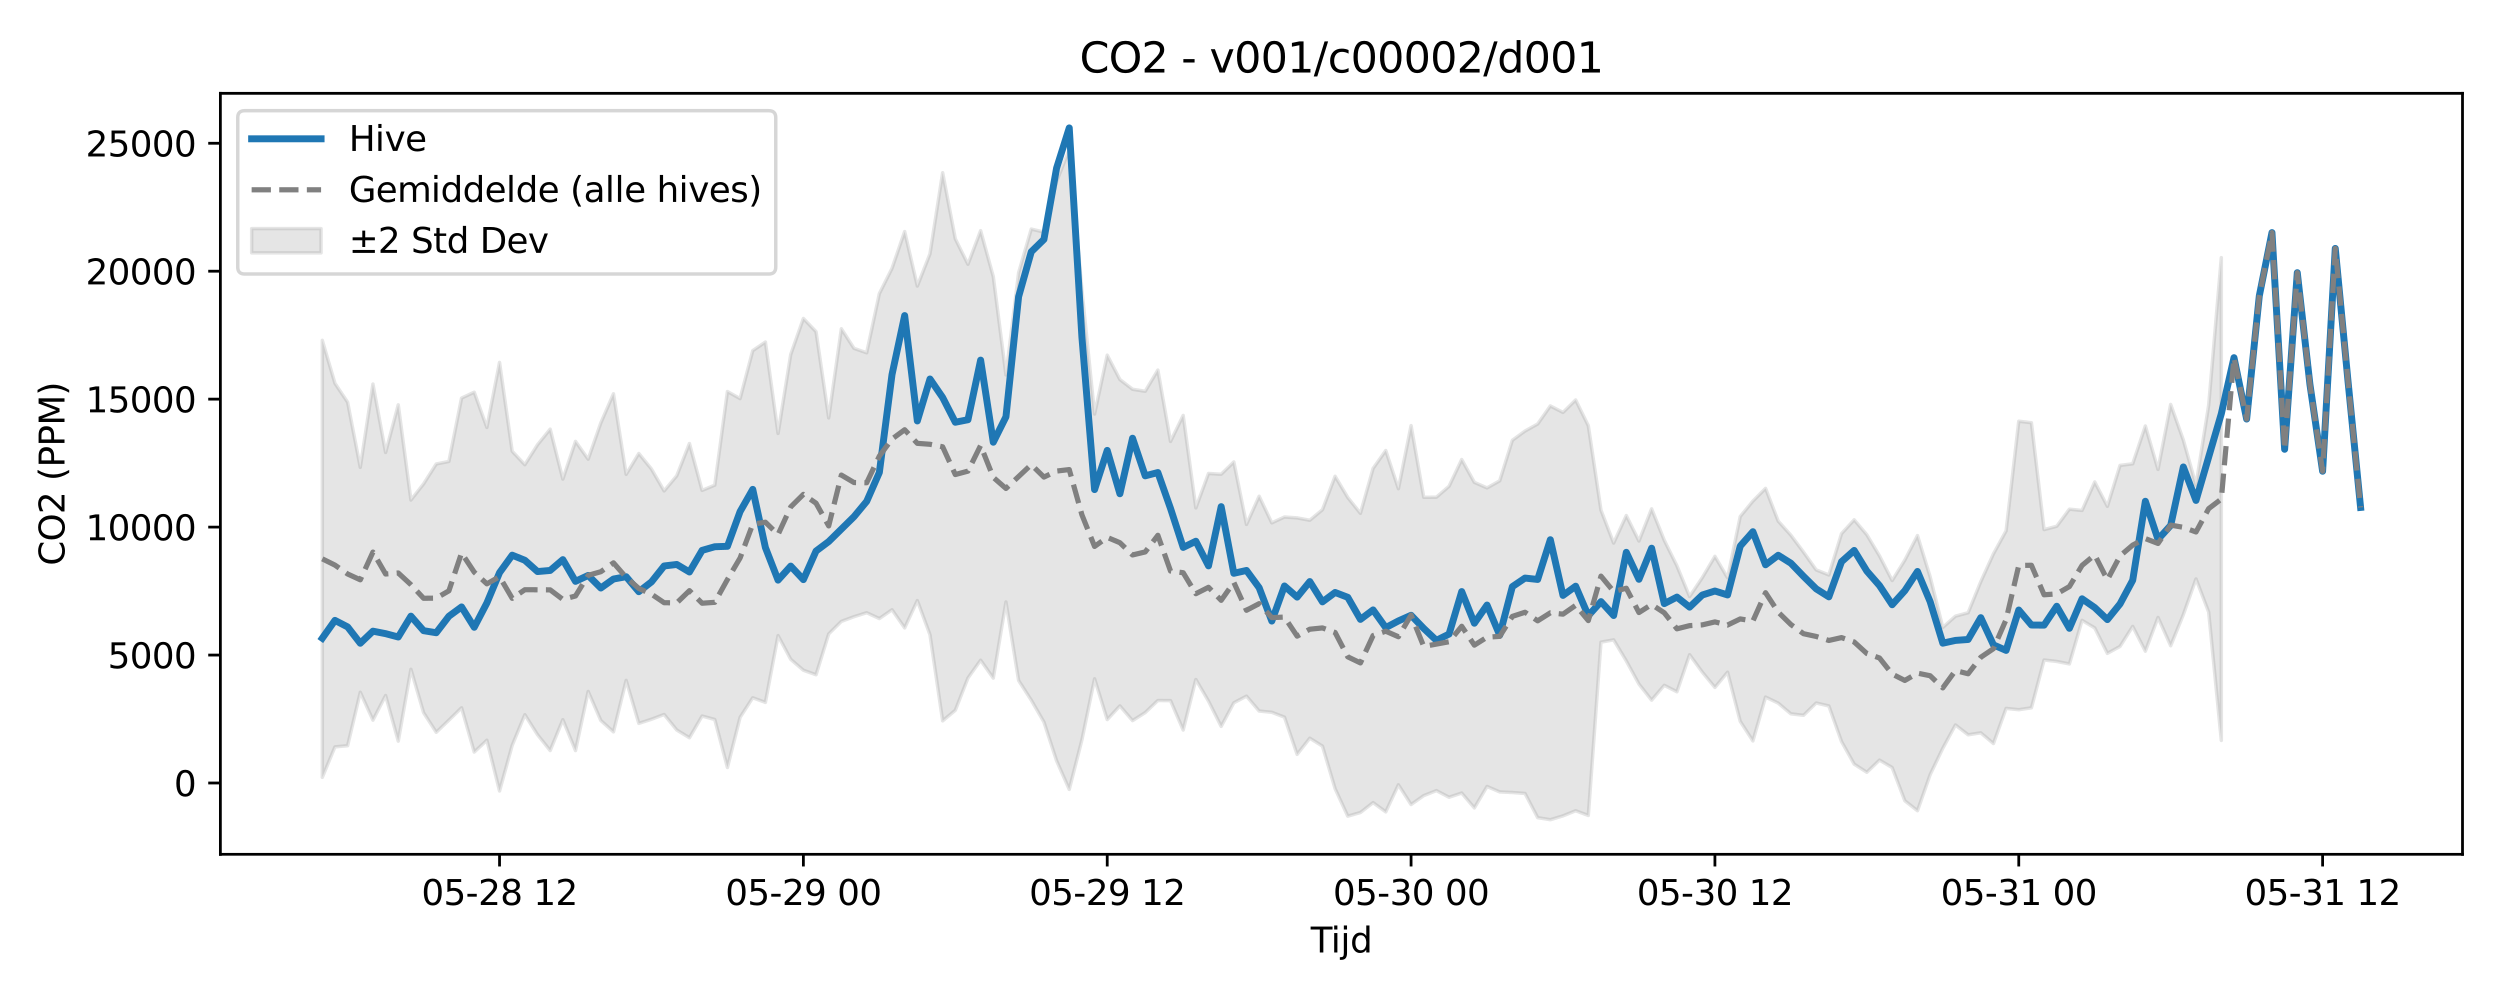 <?xml version="1.0" encoding="utf-8" standalone="no"?>
<!DOCTYPE svg PUBLIC "-//W3C//DTD SVG 1.1//EN"
  "http://www.w3.org/Graphics/SVG/1.1/DTD/svg11.dtd">
<svg xmlns:xlink="http://www.w3.org/1999/xlink" width="720pt" height="288pt" viewBox="0 0 720 288" xmlns="http://www.w3.org/2000/svg" version="1.1">
 <defs>
  <style type="text/css">*{stroke-linejoin: round; stroke-linecap: butt}</style>
 </defs>
 <g id="figure_1">
  <g id="patch_1">
   <path d="M 0 288 
L 720 288 
L 720 0 
L 0 0 
z
" style="fill: #ffffff"/>
  </g>
  <g id="axes_1">
   <g id="patch_2">
    <path d="M 63.47 246.04 
L 709.2 246.04 
L 709.2 26.88 
L 63.47 26.88 
z
" style="fill: #ffffff"/>
   </g>
   <g id="FillBetweenPolyCollection_1">
    <defs>
     <path id="m87993b6209" d="M 92.821 -189.99 
L 92.821 -64.12 
L 96.467 -72.893 
L 100.114 -73.233 
L 103.76 -88.623 
L 107.406 -80.594 
L 111.052 -87.689 
L 114.698 -74.554 
L 118.344 -95.248 
L 121.99 -82.755 
L 125.637 -77.102 
L 129.283 -80.59 
L 132.929 -84.157 
L 136.575 -71.401 
L 140.221 -74.811 
L 143.867 -60.195 
L 147.513 -73.342 
L 151.159 -82.163 
L 154.806 -76.403 
L 158.452 -71.839 
L 162.098 -80.727 
L 165.744 -71.833 
L 169.39 -88.862 
L 173.036 -80.499 
L 176.682 -77.213 
L 180.329 -92.05 
L 183.975 -79.668 
L 187.621 -80.852 
L 191.267 -82.231 
L 194.913 -77.749 
L 198.559 -75.521 
L 202.205 -81.782 
L 205.851 -80.783 
L 209.498 -66.958 
L 213.144 -81.396 
L 216.79 -87.042 
L 220.436 -85.71 
L 224.082 -104.945 
L 227.728 -98.119 
L 231.374 -94.967 
L 235.021 -93.67 
L 238.667 -105.438 
L 242.313 -109.04 
L 245.959 -110.388 
L 249.605 -111.534 
L 253.251 -109.848 
L 256.897 -112.391 
L 260.543 -107.157 
L 264.19 -115.027 
L 267.836 -105.198 
L 271.482 -80.386 
L 275.128 -83.444 
L 278.774 -92.737 
L 282.42 -97.857 
L 286.066 -92.703 
L 289.712 -114.632 
L 293.359 -92.016 
L 297.005 -86.348 
L 300.651 -80.057 
L 304.297 -68.9 
L 307.943 -60.65 
L 311.589 -74.898 
L 315.235 -92.507 
L 318.882 -80.757 
L 322.528 -84.7 
L 326.174 -80.457 
L 329.82 -82.77 
L 333.466 -86.247 
L 337.112 -86.221 
L 340.758 -77.75 
L 344.404 -92.308 
L 348.051 -86.074 
L 351.697 -78.792 
L 355.343 -85.595 
L 358.989 -87.51 
L 362.635 -83.217 
L 366.281 -82.856 
L 369.927 -81.458 
L 373.574 -70.734 
L 377.22 -75.401 
L 380.866 -73.115 
L 384.512 -60.856 
L 388.158 -52.942 
L 391.804 -53.991 
L 395.45 -56.846 
L 399.096 -54.175 
L 402.743 -61.986 
L 406.389 -56.29 
L 410.035 -58.86 
L 413.681 -60.301 
L 417.327 -58.393 
L 420.973 -59.604 
L 424.619 -55.312 
L 428.266 -61.501 
L 431.912 -59.925 
L 435.558 -59.755 
L 439.204 -59.486 
L 442.85 -52.511 
L 446.496 -51.922 
L 450.142 -53.028 
L 453.788 -54.501 
L 457.435 -53.145 
L 461.081 -103.062 
L 464.727 -103.717 
L 468.373 -97.65 
L 472.019 -90.986 
L 475.665 -86.351 
L 479.311 -90.627 
L 482.958 -88.768 
L 486.604 -99.447 
L 490.25 -94.444 
L 493.896 -90.008 
L 497.542 -94.405 
L 501.188 -80.255 
L 504.834 -74.607 
L 508.48 -87.246 
L 512.127 -85.496 
L 515.773 -82.415 
L 519.419 -81.992 
L 523.065 -85.531 
L 526.711 -84.681 
L 530.357 -74.444 
L 534.003 -67.932 
L 537.649 -65.576 
L 541.296 -69.093 
L 544.942 -66.946 
L 548.588 -57.378 
L 552.234 -54.507 
L 555.88 -64.892 
L 559.526 -72.485 
L 563.172 -79.211 
L 566.819 -76.376 
L 570.465 -76.942 
L 574.111 -73.862 
L 577.757 -83.984 
L 581.403 -83.599 
L 585.049 -84.151 
L 588.695 -97.922 
L 592.341 -97.499 
L 595.988 -96.784 
L 599.634 -109.334 
L 603.28 -107.158 
L 606.926 -99.826 
L 610.572 -101.834 
L 614.218 -107.601 
L 617.864 -100.453 
L 621.511 -110.177 
L 625.157 -102.017 
L 628.803 -110.996 
L 632.449 -121.273 
L 636.095 -111.73 
L 639.741 -74.745 
L 639.741 -213.804 
L 639.741 -213.804 
L 636.095 -171.286 
L 632.449 -148.309 
L 628.803 -161.267 
L 625.157 -171.525 
L 621.511 -152.791 
L 617.864 -165.313 
L 614.218 -154.429 
L 610.572 -153.964 
L 606.926 -142.174 
L 603.28 -149.204 
L 599.634 -140.99 
L 595.988 -141.359 
L 592.341 -136.439 
L 588.695 -135.478 
L 585.049 -166.259 
L 581.403 -166.69 
L 577.757 -135.124 
L 574.111 -128.496 
L 570.465 -120.475 
L 566.819 -111.535 
L 563.172 -110.547 
L 559.526 -107.295 
L 555.88 -121.879 
L 552.234 -133.76 
L 548.588 -126.68 
L 544.942 -120.804 
L 541.296 -127.905 
L 537.649 -133.995 
L 534.003 -138.294 
L 530.357 -134.304 
L 526.711 -122.41 
L 523.065 -123.872 
L 519.419 -128.99 
L 515.773 -133.86 
L 512.127 -137.918 
L 508.48 -147.354 
L 504.834 -143.687 
L 501.188 -139.242 
L 497.542 -121.574 
L 493.896 -127.774 
L 490.25 -121.626 
L 486.604 -116.188 
L 482.958 -125.029 
L 479.311 -132.404 
L 475.665 -141.458 
L 472.019 -132.191 
L 468.373 -139.52 
L 464.727 -131.596 
L 461.081 -141.086 
L 457.435 -165.398 
L 453.788 -172.812 
L 450.142 -169.22 
L 446.496 -171.091 
L 442.85 -165.892 
L 439.204 -163.859 
L 435.558 -161.202 
L 431.912 -149.522 
L 428.266 -147.481 
L 424.619 -149.079 
L 420.973 -155.663 
L 417.327 -147.959 
L 413.681 -144.804 
L 410.035 -144.787 
L 406.389 -165.424 
L 402.743 -147.249 
L 399.096 -158.25 
L 395.45 -153.085 
L 391.804 -140.159 
L 388.158 -144.726 
L 384.512 -150.836 
L 380.866 -141.204 
L 377.22 -138.168 
L 373.574 -138.852 
L 369.927 -139.107 
L 366.281 -137.415 
L 362.635 -145.088 
L 358.989 -136.966 
L 355.343 -154.96 
L 351.697 -151.417 
L 348.051 -151.643 
L 344.404 -141.723 
L 340.758 -168.36 
L 337.112 -160.865 
L 333.466 -181.422 
L 329.82 -175.313 
L 326.174 -175.893 
L 322.528 -178.699 
L 318.882 -185.717 
L 315.235 -168.745 
L 311.589 -204.568 
L 307.943 -244.875 
L 304.297 -235.765 
L 300.651 -221.149 
L 297.005 -222.031 
L 293.359 -209.448 
L 289.712 -180.018 
L 286.066 -208.336 
L 282.42 -221.564 
L 278.774 -211.893 
L 275.128 -219.221 
L 271.482 -238.257 
L 267.836 -214.897 
L 264.19 -205.608 
L 260.543 -221.314 
L 256.897 -210.718 
L 253.251 -203.435 
L 249.605 -186.4 
L 245.959 -187.667 
L 242.313 -193.318 
L 238.667 -167.637 
L 235.021 -192.475 
L 231.374 -196.279 
L 227.728 -185.906 
L 224.082 -163.167 
L 220.436 -189.495 
L 216.79 -187.016 
L 213.144 -173.2 
L 209.498 -175.243 
L 205.851 -148.276 
L 202.205 -146.764 
L 198.559 -160.27 
L 194.913 -150.989 
L 191.267 -146.614 
L 187.621 -152.923 
L 183.975 -157.397 
L 180.329 -151.385 
L 176.682 -174.595 
L 173.036 -166.196 
L 169.39 -155.748 
L 165.744 -160.885 
L 162.098 -150.017 
L 158.452 -164.406 
L 154.806 -159.91 
L 151.159 -154.164 
L 147.513 -158.023 
L 143.867 -183.626 
L 140.221 -164.898 
L 136.575 -175.047 
L 132.929 -173.355 
L 129.283 -155.104 
L 125.637 -154.373 
L 121.99 -148.639 
L 118.344 -143.996 
L 114.698 -171.41 
L 111.052 -157.684 
L 107.406 -177.402 
L 103.76 -153.404 
L 100.114 -172.157 
L 96.467 -177.606 
L 92.821 -189.99 
z
" style="stroke: #808080; stroke-opacity: 0.2"/>
    </defs>
    <g clip-path="url(#pe2f0e2ca7e)">
     <use xlink:href="#m87993b6209" x="0" y="288" style="fill: #808080; fill-opacity: 0.2; stroke: #808080; stroke-opacity: 0.2"/>
    </g>
   </g>
   <g id="matplotlib.axis_1">
    <g id="xtick_1">
     <g id="line2d_1">
      <defs>
       <path id="m7e908b519f" d="M 0 0 
L 0 3.5 
" style="stroke: #000000; stroke-width: 0.8"/>
      </defs>
      <g>
       <use xlink:href="#m7e908b519f" x="143.867" y="246.04" style="stroke: #000000; stroke-width: 0.8"/>
      </g>
     </g>
     <g id="text_1">
      <!-- 05-28 12 -->
      <g transform="translate(121.387 260.638) scale(0.1 -0.1)">
       <defs>
        <path id="DejaVuSans-30" d="M 2034 4250 
Q 1547 4250 1301 3770 
Q 1056 3291 1056 2328 
Q 1056 1369 1301 889 
Q 1547 409 2034 409 
Q 2525 409 2770 889 
Q 3016 1369 3016 2328 
Q 3016 3291 2770 3770 
Q 2525 4250 2034 4250 
z
M 2034 4750 
Q 2819 4750 3233 4129 
Q 3647 3509 3647 2328 
Q 3647 1150 3233 529 
Q 2819 -91 2034 -91 
Q 1250 -91 836 529 
Q 422 1150 422 2328 
Q 422 3509 836 4129 
Q 1250 4750 2034 4750 
z
" transform="scale(0.016)"/>
        <path id="DejaVuSans-35" d="M 691 4666 
L 3169 4666 
L 3169 4134 
L 1269 4134 
L 1269 2991 
Q 1406 3038 1543 3061 
Q 1681 3084 1819 3084 
Q 2600 3084 3056 2656 
Q 3513 2228 3513 1497 
Q 3513 744 3044 326 
Q 2575 -91 1722 -91 
Q 1428 -91 1123 -41 
Q 819 9 494 109 
L 494 744 
Q 775 591 1075 516 
Q 1375 441 1709 441 
Q 2250 441 2565 725 
Q 2881 1009 2881 1497 
Q 2881 1984 2565 2268 
Q 2250 2553 1709 2553 
Q 1456 2553 1204 2497 
Q 953 2441 691 2322 
L 691 4666 
z
" transform="scale(0.016)"/>
        <path id="DejaVuSans-2d" d="M 313 2009 
L 1997 2009 
L 1997 1497 
L 313 1497 
L 313 2009 
z
" transform="scale(0.016)"/>
        <path id="DejaVuSans-32" d="M 1228 531 
L 3431 531 
L 3431 0 
L 469 0 
L 469 531 
Q 828 903 1448 1529 
Q 2069 2156 2228 2338 
Q 2531 2678 2651 2914 
Q 2772 3150 2772 3378 
Q 2772 3750 2511 3984 
Q 2250 4219 1831 4219 
Q 1534 4219 1204 4116 
Q 875 4013 500 3803 
L 500 4441 
Q 881 4594 1212 4672 
Q 1544 4750 1819 4750 
Q 2544 4750 2975 4387 
Q 3406 4025 3406 3419 
Q 3406 3131 3298 2873 
Q 3191 2616 2906 2266 
Q 2828 2175 2409 1742 
Q 1991 1309 1228 531 
z
" transform="scale(0.016)"/>
        <path id="DejaVuSans-38" d="M 2034 2216 
Q 1584 2216 1326 1975 
Q 1069 1734 1069 1313 
Q 1069 891 1326 650 
Q 1584 409 2034 409 
Q 2484 409 2743 651 
Q 3003 894 3003 1313 
Q 3003 1734 2745 1975 
Q 2488 2216 2034 2216 
z
M 1403 2484 
Q 997 2584 770 2862 
Q 544 3141 544 3541 
Q 544 4100 942 4425 
Q 1341 4750 2034 4750 
Q 2731 4750 3128 4425 
Q 3525 4100 3525 3541 
Q 3525 3141 3298 2862 
Q 3072 2584 2669 2484 
Q 3125 2378 3379 2068 
Q 3634 1759 3634 1313 
Q 3634 634 3220 271 
Q 2806 -91 2034 -91 
Q 1263 -91 848 271 
Q 434 634 434 1313 
Q 434 1759 690 2068 
Q 947 2378 1403 2484 
z
M 1172 3481 
Q 1172 3119 1398 2916 
Q 1625 2713 2034 2713 
Q 2441 2713 2670 2916 
Q 2900 3119 2900 3481 
Q 2900 3844 2670 4047 
Q 2441 4250 2034 4250 
Q 1625 4250 1398 4047 
Q 1172 3844 1172 3481 
z
" transform="scale(0.016)"/>
        <path id="DejaVuSans-20" transform="scale(0.016)"/>
        <path id="DejaVuSans-31" d="M 794 531 
L 1825 531 
L 1825 4091 
L 703 3866 
L 703 4441 
L 1819 4666 
L 2450 4666 
L 2450 531 
L 3481 531 
L 3481 0 
L 794 0 
L 794 531 
z
" transform="scale(0.016)"/>
       </defs>
       <use xlink:href="#DejaVuSans-30"/>
       <use xlink:href="#DejaVuSans-35" transform="translate(63.623 0)"/>
       <use xlink:href="#DejaVuSans-2d" transform="translate(127.246 0)"/>
       <use xlink:href="#DejaVuSans-32" transform="translate(163.33 0)"/>
       <use xlink:href="#DejaVuSans-38" transform="translate(226.953 0)"/>
       <use xlink:href="#DejaVuSans-20" transform="translate(290.576 0)"/>
       <use xlink:href="#DejaVuSans-31" transform="translate(322.363 0)"/>
       <use xlink:href="#DejaVuSans-32" transform="translate(385.986 0)"/>
      </g>
     </g>
    </g>
    <g id="xtick_2">
     <g id="line2d_2">
      <g>
       <use xlink:href="#m7e908b519f" x="231.374" y="246.04" style="stroke: #000000; stroke-width: 0.8"/>
      </g>
     </g>
     <g id="text_2">
      <!-- 05-29 00 -->
      <g transform="translate(208.894 260.638) scale(0.1 -0.1)">
       <defs>
        <path id="DejaVuSans-39" d="M 703 97 
L 703 672 
Q 941 559 1184 500 
Q 1428 441 1663 441 
Q 2288 441 2617 861 
Q 2947 1281 2994 2138 
Q 2813 1869 2534 1725 
Q 2256 1581 1919 1581 
Q 1219 1581 811 2004 
Q 403 2428 403 3163 
Q 403 3881 828 4315 
Q 1253 4750 1959 4750 
Q 2769 4750 3195 4129 
Q 3622 3509 3622 2328 
Q 3622 1225 3098 567 
Q 2575 -91 1691 -91 
Q 1453 -91 1209 -44 
Q 966 3 703 97 
z
M 1959 2075 
Q 2384 2075 2632 2365 
Q 2881 2656 2881 3163 
Q 2881 3666 2632 3958 
Q 2384 4250 1959 4250 
Q 1534 4250 1286 3958 
Q 1038 3666 1038 3163 
Q 1038 2656 1286 2365 
Q 1534 2075 1959 2075 
z
" transform="scale(0.016)"/>
       </defs>
       <use xlink:href="#DejaVuSans-30"/>
       <use xlink:href="#DejaVuSans-35" transform="translate(63.623 0)"/>
       <use xlink:href="#DejaVuSans-2d" transform="translate(127.246 0)"/>
       <use xlink:href="#DejaVuSans-32" transform="translate(163.33 0)"/>
       <use xlink:href="#DejaVuSans-39" transform="translate(226.953 0)"/>
       <use xlink:href="#DejaVuSans-20" transform="translate(290.576 0)"/>
       <use xlink:href="#DejaVuSans-30" transform="translate(322.363 0)"/>
       <use xlink:href="#DejaVuSans-30" transform="translate(385.986 0)"/>
      </g>
     </g>
    </g>
    <g id="xtick_3">
     <g id="line2d_3">
      <g>
       <use xlink:href="#m7e908b519f" x="318.882" y="246.04" style="stroke: #000000; stroke-width: 0.8"/>
      </g>
     </g>
     <g id="text_3">
      <!-- 05-29 12 -->
      <g transform="translate(296.401 260.638) scale(0.1 -0.1)">
       <use xlink:href="#DejaVuSans-30"/>
       <use xlink:href="#DejaVuSans-35" transform="translate(63.623 0)"/>
       <use xlink:href="#DejaVuSans-2d" transform="translate(127.246 0)"/>
       <use xlink:href="#DejaVuSans-32" transform="translate(163.33 0)"/>
       <use xlink:href="#DejaVuSans-39" transform="translate(226.953 0)"/>
       <use xlink:href="#DejaVuSans-20" transform="translate(290.576 0)"/>
       <use xlink:href="#DejaVuSans-31" transform="translate(322.363 0)"/>
       <use xlink:href="#DejaVuSans-32" transform="translate(385.986 0)"/>
      </g>
     </g>
    </g>
    <g id="xtick_4">
     <g id="line2d_4">
      <g>
       <use xlink:href="#m7e908b519f" x="406.389" y="246.04" style="stroke: #000000; stroke-width: 0.8"/>
      </g>
     </g>
     <g id="text_4">
      <!-- 05-30 00 -->
      <g transform="translate(383.908 260.638) scale(0.1 -0.1)">
       <defs>
        <path id="DejaVuSans-33" d="M 2597 2516 
Q 3050 2419 3304 2112 
Q 3559 1806 3559 1356 
Q 3559 666 3084 287 
Q 2609 -91 1734 -91 
Q 1441 -91 1130 -33 
Q 819 25 488 141 
L 488 750 
Q 750 597 1062 519 
Q 1375 441 1716 441 
Q 2309 441 2620 675 
Q 2931 909 2931 1356 
Q 2931 1769 2642 2001 
Q 2353 2234 1838 2234 
L 1294 2234 
L 1294 2753 
L 1863 2753 
Q 2328 2753 2575 2939 
Q 2822 3125 2822 3475 
Q 2822 3834 2567 4026 
Q 2313 4219 1838 4219 
Q 1578 4219 1281 4162 
Q 984 4106 628 3988 
L 628 4550 
Q 988 4650 1302 4700 
Q 1616 4750 1894 4750 
Q 2613 4750 3031 4423 
Q 3450 4097 3450 3541 
Q 3450 3153 3228 2886 
Q 3006 2619 2597 2516 
z
" transform="scale(0.016)"/>
       </defs>
       <use xlink:href="#DejaVuSans-30"/>
       <use xlink:href="#DejaVuSans-35" transform="translate(63.623 0)"/>
       <use xlink:href="#DejaVuSans-2d" transform="translate(127.246 0)"/>
       <use xlink:href="#DejaVuSans-33" transform="translate(163.33 0)"/>
       <use xlink:href="#DejaVuSans-30" transform="translate(226.953 0)"/>
       <use xlink:href="#DejaVuSans-20" transform="translate(290.576 0)"/>
       <use xlink:href="#DejaVuSans-30" transform="translate(322.363 0)"/>
       <use xlink:href="#DejaVuSans-30" transform="translate(385.986 0)"/>
      </g>
     </g>
    </g>
    <g id="xtick_5">
     <g id="line2d_5">
      <g>
       <use xlink:href="#m7e908b519f" x="493.896" y="246.04" style="stroke: #000000; stroke-width: 0.8"/>
      </g>
     </g>
     <g id="text_5">
      <!-- 05-30 12 -->
      <g transform="translate(471.415 260.638) scale(0.1 -0.1)">
       <use xlink:href="#DejaVuSans-30"/>
       <use xlink:href="#DejaVuSans-35" transform="translate(63.623 0)"/>
       <use xlink:href="#DejaVuSans-2d" transform="translate(127.246 0)"/>
       <use xlink:href="#DejaVuSans-33" transform="translate(163.33 0)"/>
       <use xlink:href="#DejaVuSans-30" transform="translate(226.953 0)"/>
       <use xlink:href="#DejaVuSans-20" transform="translate(290.576 0)"/>
       <use xlink:href="#DejaVuSans-31" transform="translate(322.363 0)"/>
       <use xlink:href="#DejaVuSans-32" transform="translate(385.986 0)"/>
      </g>
     </g>
    </g>
    <g id="xtick_6">
     <g id="line2d_6">
      <g>
       <use xlink:href="#m7e908b519f" x="581.403" y="246.04" style="stroke: #000000; stroke-width: 0.8"/>
      </g>
     </g>
     <g id="text_6">
      <!-- 05-31 00 -->
      <g transform="translate(558.923 260.638) scale(0.1 -0.1)">
       <use xlink:href="#DejaVuSans-30"/>
       <use xlink:href="#DejaVuSans-35" transform="translate(63.623 0)"/>
       <use xlink:href="#DejaVuSans-2d" transform="translate(127.246 0)"/>
       <use xlink:href="#DejaVuSans-33" transform="translate(163.33 0)"/>
       <use xlink:href="#DejaVuSans-31" transform="translate(226.953 0)"/>
       <use xlink:href="#DejaVuSans-20" transform="translate(290.576 0)"/>
       <use xlink:href="#DejaVuSans-30" transform="translate(322.363 0)"/>
       <use xlink:href="#DejaVuSans-30" transform="translate(385.986 0)"/>
      </g>
     </g>
    </g>
    <g id="xtick_7">
     <g id="line2d_7">
      <g>
       <use xlink:href="#m7e908b519f" x="668.91" y="246.04" style="stroke: #000000; stroke-width: 0.8"/>
      </g>
     </g>
     <g id="text_7">
      <!-- 05-31 12 -->
      <g transform="translate(646.43 260.638) scale(0.1 -0.1)">
       <use xlink:href="#DejaVuSans-30"/>
       <use xlink:href="#DejaVuSans-35" transform="translate(63.623 0)"/>
       <use xlink:href="#DejaVuSans-2d" transform="translate(127.246 0)"/>
       <use xlink:href="#DejaVuSans-33" transform="translate(163.33 0)"/>
       <use xlink:href="#DejaVuSans-31" transform="translate(226.953 0)"/>
       <use xlink:href="#DejaVuSans-20" transform="translate(290.576 0)"/>
       <use xlink:href="#DejaVuSans-31" transform="translate(322.363 0)"/>
       <use xlink:href="#DejaVuSans-32" transform="translate(385.986 0)"/>
      </g>
     </g>
    </g>
    <g id="text_8">
     <!-- Tijd -->
     <g transform="translate(377.485 274.317) scale(0.1 -0.1)">
      <defs>
       <path id="DejaVuSans-54" d="M -19 4666 
L 3928 4666 
L 3928 4134 
L 2272 4134 
L 2272 0 
L 1638 0 
L 1638 4134 
L -19 4134 
L -19 4666 
z
" transform="scale(0.016)"/>
       <path id="DejaVuSans-69" d="M 603 3500 
L 1178 3500 
L 1178 0 
L 603 0 
L 603 3500 
z
M 603 4863 
L 1178 4863 
L 1178 4134 
L 603 4134 
L 603 4863 
z
" transform="scale(0.016)"/>
       <path id="DejaVuSans-6a" d="M 603 3500 
L 1178 3500 
L 1178 -63 
Q 1178 -731 923 -1031 
Q 669 -1331 103 -1331 
L -116 -1331 
L -116 -844 
L 38 -844 
Q 366 -844 484 -692 
Q 603 -541 603 -63 
L 603 3500 
z
M 603 4863 
L 1178 4863 
L 1178 4134 
L 603 4134 
L 603 4863 
z
" transform="scale(0.016)"/>
       <path id="DejaVuSans-64" d="M 2906 2969 
L 2906 4863 
L 3481 4863 
L 3481 0 
L 2906 0 
L 2906 525 
Q 2725 213 2448 61 
Q 2172 -91 1784 -91 
Q 1150 -91 751 415 
Q 353 922 353 1747 
Q 353 2572 751 3078 
Q 1150 3584 1784 3584 
Q 2172 3584 2448 3432 
Q 2725 3281 2906 2969 
z
M 947 1747 
Q 947 1113 1208 752 
Q 1469 391 1925 391 
Q 2381 391 2643 752 
Q 2906 1113 2906 1747 
Q 2906 2381 2643 2742 
Q 2381 3103 1925 3103 
Q 1469 3103 1208 2742 
Q 947 2381 947 1747 
z
" transform="scale(0.016)"/>
      </defs>
      <use xlink:href="#DejaVuSans-54"/>
      <use xlink:href="#DejaVuSans-69" transform="translate(57.959 0)"/>
      <use xlink:href="#DejaVuSans-6a" transform="translate(85.742 0)"/>
      <use xlink:href="#DejaVuSans-64" transform="translate(113.525 0)"/>
     </g>
    </g>
   </g>
   <g id="matplotlib.axis_2">
    <g id="ytick_1">
     <g id="line2d_8">
      <defs>
       <path id="m5327a900f5" d="M 0 0 
L -3.5 0 
" style="stroke: #000000; stroke-width: 0.8"/>
      </defs>
      <g>
       <use xlink:href="#m5327a900f5" x="63.47" y="225.501" style="stroke: #000000; stroke-width: 0.8"/>
      </g>
     </g>
     <g id="text_9">
      <!-- 0 -->
      <g transform="translate(50.108 229.3) scale(0.1 -0.1)">
       <use xlink:href="#DejaVuSans-30"/>
      </g>
     </g>
    </g>
    <g id="ytick_2">
     <g id="line2d_9">
      <g>
       <use xlink:href="#m5327a900f5" x="63.47" y="188.653" style="stroke: #000000; stroke-width: 0.8"/>
      </g>
     </g>
     <g id="text_10">
      <!-- 5000 -->
      <g transform="translate(31.02 192.452) scale(0.1 -0.1)">
       <use xlink:href="#DejaVuSans-35"/>
       <use xlink:href="#DejaVuSans-30" transform="translate(63.623 0)"/>
       <use xlink:href="#DejaVuSans-30" transform="translate(127.246 0)"/>
       <use xlink:href="#DejaVuSans-30" transform="translate(190.869 0)"/>
      </g>
     </g>
    </g>
    <g id="ytick_3">
     <g id="line2d_10">
      <g>
       <use xlink:href="#m5327a900f5" x="63.47" y="151.805" style="stroke: #000000; stroke-width: 0.8"/>
      </g>
     </g>
     <g id="text_11">
      <!-- 10000 -->
      <g transform="translate(24.657 155.604) scale(0.1 -0.1)">
       <use xlink:href="#DejaVuSans-31"/>
       <use xlink:href="#DejaVuSans-30" transform="translate(63.623 0)"/>
       <use xlink:href="#DejaVuSans-30" transform="translate(127.246 0)"/>
       <use xlink:href="#DejaVuSans-30" transform="translate(190.869 0)"/>
       <use xlink:href="#DejaVuSans-30" transform="translate(254.492 0)"/>
      </g>
     </g>
    </g>
    <g id="ytick_4">
     <g id="line2d_11">
      <g>
       <use xlink:href="#m5327a900f5" x="63.47" y="114.957" style="stroke: #000000; stroke-width: 0.8"/>
      </g>
     </g>
     <g id="text_12">
      <!-- 15000 -->
      <g transform="translate(24.657 118.756) scale(0.1 -0.1)">
       <use xlink:href="#DejaVuSans-31"/>
       <use xlink:href="#DejaVuSans-35" transform="translate(63.623 0)"/>
       <use xlink:href="#DejaVuSans-30" transform="translate(127.246 0)"/>
       <use xlink:href="#DejaVuSans-30" transform="translate(190.869 0)"/>
       <use xlink:href="#DejaVuSans-30" transform="translate(254.492 0)"/>
      </g>
     </g>
    </g>
    <g id="ytick_5">
     <g id="line2d_12">
      <g>
       <use xlink:href="#m5327a900f5" x="63.47" y="78.109" style="stroke: #000000; stroke-width: 0.8"/>
      </g>
     </g>
     <g id="text_13">
      <!-- 20000 -->
      <g transform="translate(24.657 81.908) scale(0.1 -0.1)">
       <use xlink:href="#DejaVuSans-32"/>
       <use xlink:href="#DejaVuSans-30" transform="translate(63.623 0)"/>
       <use xlink:href="#DejaVuSans-30" transform="translate(127.246 0)"/>
       <use xlink:href="#DejaVuSans-30" transform="translate(190.869 0)"/>
       <use xlink:href="#DejaVuSans-30" transform="translate(254.492 0)"/>
      </g>
     </g>
    </g>
    <g id="ytick_6">
     <g id="line2d_13">
      <g>
       <use xlink:href="#m5327a900f5" x="63.47" y="41.261" style="stroke: #000000; stroke-width: 0.8"/>
      </g>
     </g>
     <g id="text_14">
      <!-- 25000 -->
      <g transform="translate(24.657 45.06) scale(0.1 -0.1)">
       <use xlink:href="#DejaVuSans-32"/>
       <use xlink:href="#DejaVuSans-35" transform="translate(63.623 0)"/>
       <use xlink:href="#DejaVuSans-30" transform="translate(127.246 0)"/>
       <use xlink:href="#DejaVuSans-30" transform="translate(190.869 0)"/>
       <use xlink:href="#DejaVuSans-30" transform="translate(254.492 0)"/>
      </g>
     </g>
    </g>
    <g id="text_15">
     <!-- CO2 (PPM) -->
     <g transform="translate(18.578 162.903) rotate(-90) scale(0.1 -0.1)">
      <defs>
       <path id="DejaVuSans-43" d="M 4122 4306 
L 4122 3641 
Q 3803 3938 3442 4084 
Q 3081 4231 2675 4231 
Q 1875 4231 1450 3742 
Q 1025 3253 1025 2328 
Q 1025 1406 1450 917 
Q 1875 428 2675 428 
Q 3081 428 3442 575 
Q 3803 722 4122 1019 
L 4122 359 
Q 3791 134 3420 21 
Q 3050 -91 2638 -91 
Q 1578 -91 968 557 
Q 359 1206 359 2328 
Q 359 3453 968 4101 
Q 1578 4750 2638 4750 
Q 3056 4750 3426 4639 
Q 3797 4528 4122 4306 
z
" transform="scale(0.016)"/>
       <path id="DejaVuSans-4f" d="M 2522 4238 
Q 1834 4238 1429 3725 
Q 1025 3213 1025 2328 
Q 1025 1447 1429 934 
Q 1834 422 2522 422 
Q 3209 422 3611 934 
Q 4013 1447 4013 2328 
Q 4013 3213 3611 3725 
Q 3209 4238 2522 4238 
z
M 2522 4750 
Q 3503 4750 4090 4092 
Q 4678 3434 4678 2328 
Q 4678 1225 4090 567 
Q 3503 -91 2522 -91 
Q 1538 -91 948 565 
Q 359 1222 359 2328 
Q 359 3434 948 4092 
Q 1538 4750 2522 4750 
z
" transform="scale(0.016)"/>
       <path id="DejaVuSans-28" d="M 1984 4856 
Q 1566 4138 1362 3434 
Q 1159 2731 1159 2009 
Q 1159 1288 1364 580 
Q 1569 -128 1984 -844 
L 1484 -844 
Q 1016 -109 783 600 
Q 550 1309 550 2009 
Q 550 2706 781 3412 
Q 1013 4119 1484 4856 
L 1984 4856 
z
" transform="scale(0.016)"/>
       <path id="DejaVuSans-50" d="M 1259 4147 
L 1259 2394 
L 2053 2394 
Q 2494 2394 2734 2622 
Q 2975 2850 2975 3272 
Q 2975 3691 2734 3919 
Q 2494 4147 2053 4147 
L 1259 4147 
z
M 628 4666 
L 2053 4666 
Q 2838 4666 3239 4311 
Q 3641 3956 3641 3272 
Q 3641 2581 3239 2228 
Q 2838 1875 2053 1875 
L 1259 1875 
L 1259 0 
L 628 0 
L 628 4666 
z
" transform="scale(0.016)"/>
       <path id="DejaVuSans-4d" d="M 628 4666 
L 1569 4666 
L 2759 1491 
L 3956 4666 
L 4897 4666 
L 4897 0 
L 4281 0 
L 4281 4097 
L 3078 897 
L 2444 897 
L 1241 4097 
L 1241 0 
L 628 0 
L 628 4666 
z
" transform="scale(0.016)"/>
       <path id="DejaVuSans-29" d="M 513 4856 
L 1013 4856 
Q 1481 4119 1714 3412 
Q 1947 2706 1947 2009 
Q 1947 1309 1714 600 
Q 1481 -109 1013 -844 
L 513 -844 
Q 928 -128 1133 580 
Q 1338 1288 1338 2009 
Q 1338 2731 1133 3434 
Q 928 4138 513 4856 
z
" transform="scale(0.016)"/>
      </defs>
      <use xlink:href="#DejaVuSans-43"/>
      <use xlink:href="#DejaVuSans-4f" transform="translate(69.824 0)"/>
      <use xlink:href="#DejaVuSans-32" transform="translate(148.535 0)"/>
      <use xlink:href="#DejaVuSans-20" transform="translate(212.158 0)"/>
      <use xlink:href="#DejaVuSans-28" transform="translate(243.945 0)"/>
      <use xlink:href="#DejaVuSans-50" transform="translate(282.959 0)"/>
      <use xlink:href="#DejaVuSans-50" transform="translate(343.262 0)"/>
      <use xlink:href="#DejaVuSans-4d" transform="translate(403.564 0)"/>
      <use xlink:href="#DejaVuSans-29" transform="translate(489.844 0)"/>
     </g>
    </g>
   </g>
   <g id="line2d_14">
    <path d="M 92.821 183.807 
L 96.467 178.67 
L 100.114 180.554 
L 103.76 185.256 
L 107.406 181.777 
L 111.052 182.492 
L 114.698 183.457 
L 118.344 177.456 
L 121.99 181.635 
L 125.637 182.229 
L 129.283 177.476 
L 132.929 174.798 
L 136.575 180.655 
L 140.221 173.656 
L 143.867 164.925 
L 147.513 159.889 
L 151.159 161.36 
L 154.806 164.608 
L 158.452 164.289 
L 162.098 161.179 
L 165.744 167.431 
L 169.39 165.726 
L 173.036 169.352 
L 176.682 166.758 
L 180.329 166.091 
L 183.975 170.408 
L 187.621 167.587 
L 191.267 162.999 
L 194.913 162.565 
L 198.559 164.734 
L 202.205 158.509 
L 205.851 157.462 
L 209.498 157.337 
L 213.144 147.334 
L 216.79 140.94 
L 220.436 157.696 
L 224.082 167.077 
L 227.728 163.039 
L 231.374 166.93 
L 235.021 158.701 
L 238.667 155.969 
L 245.959 148.791 
L 249.605 144.394 
L 253.251 136.076 
L 256.897 107.887 
L 260.543 90.888 
L 264.19 121.232 
L 267.836 109.153 
L 271.482 114.48 
L 275.128 121.607 
L 278.774 120.882 
L 282.42 103.716 
L 286.066 127.36 
L 289.712 120.046 
L 293.359 85.437 
L 297.005 72.512 
L 300.651 68.949 
L 304.297 48.415 
L 307.943 36.842 
L 311.589 97.083 
L 315.235 140.998 
L 318.882 129.718 
L 322.528 142.202 
L 326.174 126.21 
L 329.82 137.041 
L 333.466 136.089 
L 337.112 146.436 
L 340.758 157.654 
L 344.404 155.878 
L 348.051 162.968 
L 351.697 145.917 
L 355.343 165.11 
L 358.989 164.289 
L 362.635 169.259 
L 366.281 178.866 
L 369.927 168.762 
L 373.574 171.966 
L 377.22 167.49 
L 380.866 173.337 
L 384.512 170.629 
L 388.158 172.027 
L 391.804 178.38 
L 395.45 175.658 
L 399.096 180.758 
L 402.743 178.827 
L 406.389 177.203 
L 410.035 180.986 
L 413.681 184.423 
L 417.327 182.615 
L 420.973 170.374 
L 424.619 179.488 
L 428.266 174.258 
L 431.912 182.922 
L 435.558 168.954 
L 439.204 166.483 
L 442.85 166.883 
L 446.496 155.441 
L 450.142 171.477 
L 453.788 168.824 
L 457.435 177.311 
L 461.081 173.269 
L 464.727 177.267 
L 468.373 159.071 
L 472.019 166.837 
L 475.665 157.885 
L 479.311 173.838 
L 482.958 171.961 
L 486.604 174.857 
L 490.25 171.368 
L 493.896 170.212 
L 497.542 171.344 
L 501.188 157.268 
L 504.834 153.132 
L 508.48 162.658 
L 512.127 159.914 
L 515.773 162.204 
L 519.419 165.989 
L 523.065 169.588 
L 526.711 171.891 
L 530.357 161.774 
L 534.003 158.526 
L 537.649 164.468 
L 541.296 168.645 
L 544.942 174.164 
L 548.588 170.118 
L 552.234 164.584 
L 555.88 173.273 
L 559.526 185.236 
L 563.172 184.438 
L 566.819 184.17 
L 570.465 177.891 
L 574.111 185.725 
L 577.757 187.312 
L 581.403 175.687 
L 585.049 180.006 
L 588.695 180.04 
L 592.341 174.602 
L 595.988 180.952 
L 599.634 172.457 
L 603.28 174.985 
L 606.926 178.441 
L 610.572 173.921 
L 614.218 167.112 
L 617.864 144.369 
L 621.511 155.342 
L 625.157 151.311 
L 628.803 134.486 
L 632.449 144.123 
L 639.741 119.143 
L 643.387 103.015 
L 647.033 120.683 
L 650.68 85.213 
L 654.326 66.996 
L 657.972 129.394 
L 661.618 78.537 
L 665.264 110.731 
L 668.91 135.714 
L 672.556 71.55 
L 676.203 109.555 
L 679.849 146.141 
L 679.849 146.141 
" clip-path="url(#pe2f0e2ca7e)" style="fill: none; stroke: #1f77b4; stroke-width: 2; stroke-linecap: square"/>
   </g>
   <g id="line2d_15">
    <path d="M 92.821 160.945 
L 96.467 162.75 
L 100.114 165.305 
L 103.76 166.986 
L 107.406 159.002 
L 111.052 165.313 
L 114.698 165.018 
L 118.344 168.378 
L 121.99 172.303 
L 125.637 172.262 
L 129.283 170.153 
L 132.929 159.244 
L 136.575 164.776 
L 140.221 168.145 
L 143.867 166.09 
L 147.513 172.317 
L 151.159 169.836 
L 158.452 169.878 
L 162.098 172.628 
L 165.744 171.641 
L 169.39 165.695 
L 173.036 164.653 
L 176.682 162.096 
L 180.329 166.282 
L 183.975 169.468 
L 187.621 171.112 
L 191.267 173.578 
L 194.913 173.631 
L 198.559 170.104 
L 202.205 173.727 
L 205.851 173.471 
L 209.498 166.899 
L 213.144 160.702 
L 216.79 150.971 
L 220.436 150.398 
L 224.082 153.944 
L 227.728 145.988 
L 231.374 142.377 
L 235.021 144.927 
L 238.667 151.462 
L 242.313 136.821 
L 245.959 138.973 
L 249.605 139.033 
L 253.251 131.358 
L 256.897 126.445 
L 260.543 123.765 
L 264.19 127.683 
L 267.836 127.952 
L 271.482 128.678 
L 275.128 136.668 
L 278.774 135.685 
L 282.42 128.289 
L 286.066 137.481 
L 289.712 140.675 
L 297.005 133.81 
L 300.651 137.397 
L 304.297 135.668 
L 307.943 135.238 
L 311.589 148.267 
L 315.235 157.374 
L 318.882 154.763 
L 322.528 156.3 
L 326.174 159.825 
L 329.82 158.959 
L 333.466 154.166 
L 337.112 164.457 
L 340.758 164.945 
L 344.404 170.984 
L 348.051 169.142 
L 351.697 172.896 
L 355.343 167.722 
L 358.989 175.762 
L 362.635 173.848 
L 366.281 177.864 
L 369.927 177.718 
L 373.574 183.207 
L 377.22 181.215 
L 380.866 180.841 
L 384.512 182.154 
L 388.158 189.166 
L 391.804 190.925 
L 395.45 183.035 
L 399.096 181.788 
L 402.743 183.382 
L 406.389 177.143 
L 410.035 186.176 
L 417.327 184.824 
L 420.973 180.367 
L 424.619 185.804 
L 428.266 183.509 
L 431.912 183.276 
L 435.558 177.522 
L 439.204 176.328 
L 442.85 178.798 
L 446.496 176.494 
L 450.142 176.876 
L 453.788 174.343 
L 457.435 178.729 
L 461.081 165.926 
L 464.727 170.344 
L 468.373 169.415 
L 472.019 176.411 
L 475.665 174.096 
L 479.311 176.485 
L 482.958 181.101 
L 486.604 180.183 
L 490.25 179.965 
L 493.896 179.109 
L 497.542 180.01 
L 501.188 178.251 
L 504.834 178.853 
L 508.48 170.7 
L 512.127 176.293 
L 515.773 179.862 
L 519.419 182.509 
L 523.065 183.298 
L 526.711 184.454 
L 530.357 183.626 
L 534.003 184.887 
L 537.649 188.214 
L 541.296 189.501 
L 544.942 194.125 
L 548.588 195.971 
L 552.234 193.866 
L 555.88 194.614 
L 559.526 198.11 
L 563.172 193.121 
L 566.819 194.044 
L 570.465 189.291 
L 574.111 186.821 
L 577.757 178.446 
L 581.403 162.856 
L 585.049 162.795 
L 588.695 171.3 
L 592.341 171.031 
L 595.988 168.928 
L 599.634 162.838 
L 603.28 159.819 
L 606.926 167 
L 610.572 160.101 
L 614.218 156.985 
L 617.864 155.117 
L 621.511 156.516 
L 625.157 151.229 
L 628.803 151.869 
L 632.449 153.209 
L 636.095 146.492 
L 639.741 143.725 
L 643.387 103.015 
L 647.033 120.683 
L 650.68 85.213 
L 654.326 66.996 
L 657.972 129.394 
L 661.618 78.537 
L 665.264 110.731 
L 668.91 135.714 
L 672.556 71.55 
L 676.203 109.555 
L 679.849 146.141 
L 679.849 146.141 
" clip-path="url(#pe2f0e2ca7e)" style="fill: none; stroke-dasharray: 5.55,2.4; stroke-dashoffset: 0; stroke: #808080; stroke-width: 1.5"/>
   </g>
   <g id="patch_3">
    <path d="M 63.47 246.04 
L 63.47 26.88 
" style="fill: none; stroke: #000000; stroke-width: 0.8; stroke-linejoin: miter; stroke-linecap: square"/>
   </g>
   <g id="patch_4">
    <path d="M 709.2 246.04 
L 709.2 26.88 
" style="fill: none; stroke: #000000; stroke-width: 0.8; stroke-linejoin: miter; stroke-linecap: square"/>
   </g>
   <g id="patch_5">
    <path d="M 63.47 246.04 
L 709.2 246.04 
" style="fill: none; stroke: #000000; stroke-width: 0.8; stroke-linejoin: miter; stroke-linecap: square"/>
   </g>
   <g id="patch_6">
    <path d="M 63.47 26.88 
L 709.2 26.88 
" style="fill: none; stroke: #000000; stroke-width: 0.8; stroke-linejoin: miter; stroke-linecap: square"/>
   </g>
   <g id="text_16">
    <!-- CO2 - v001/c00002/d001 -->
    <g transform="translate(310.932 20.88) scale(0.12 -0.12)">
     <defs>
      <path id="DejaVuSans-76" d="M 191 3500 
L 800 3500 
L 1894 563 
L 2988 3500 
L 3597 3500 
L 2284 0 
L 1503 0 
L 191 3500 
z
" transform="scale(0.016)"/>
      <path id="DejaVuSans-2f" d="M 1625 4666 
L 2156 4666 
L 531 -594 
L 0 -594 
L 1625 4666 
z
" transform="scale(0.016)"/>
      <path id="DejaVuSans-63" d="M 3122 3366 
L 3122 2828 
Q 2878 2963 2633 3030 
Q 2388 3097 2138 3097 
Q 1578 3097 1268 2742 
Q 959 2388 959 1747 
Q 959 1106 1268 751 
Q 1578 397 2138 397 
Q 2388 397 2633 464 
Q 2878 531 3122 666 
L 3122 134 
Q 2881 22 2623 -34 
Q 2366 -91 2075 -91 
Q 1284 -91 818 406 
Q 353 903 353 1747 
Q 353 2603 823 3093 
Q 1294 3584 2113 3584 
Q 2378 3584 2631 3529 
Q 2884 3475 3122 3366 
z
" transform="scale(0.016)"/>
     </defs>
     <use xlink:href="#DejaVuSans-43"/>
     <use xlink:href="#DejaVuSans-4f" transform="translate(69.824 0)"/>
     <use xlink:href="#DejaVuSans-32" transform="translate(148.535 0)"/>
     <use xlink:href="#DejaVuSans-20" transform="translate(212.158 0)"/>
     <use xlink:href="#DejaVuSans-2d" transform="translate(243.945 0)"/>
     <use xlink:href="#DejaVuSans-20" transform="translate(280.029 0)"/>
     <use xlink:href="#DejaVuSans-76" transform="translate(311.816 0)"/>
     <use xlink:href="#DejaVuSans-30" transform="translate(370.996 0)"/>
     <use xlink:href="#DejaVuSans-30" transform="translate(434.619 0)"/>
     <use xlink:href="#DejaVuSans-31" transform="translate(498.242 0)"/>
     <use xlink:href="#DejaVuSans-2f" transform="translate(561.865 0)"/>
     <use xlink:href="#DejaVuSans-63" transform="translate(595.557 0)"/>
     <use xlink:href="#DejaVuSans-30" transform="translate(650.537 0)"/>
     <use xlink:href="#DejaVuSans-30" transform="translate(714.16 0)"/>
     <use xlink:href="#DejaVuSans-30" transform="translate(777.783 0)"/>
     <use xlink:href="#DejaVuSans-30" transform="translate(841.406 0)"/>
     <use xlink:href="#DejaVuSans-32" transform="translate(905.029 0)"/>
     <use xlink:href="#DejaVuSans-2f" transform="translate(968.652 0)"/>
     <use xlink:href="#DejaVuSans-64" transform="translate(1002.344 0)"/>
     <use xlink:href="#DejaVuSans-30" transform="translate(1065.82 0)"/>
     <use xlink:href="#DejaVuSans-30" transform="translate(1129.443 0)"/>
     <use xlink:href="#DejaVuSans-31" transform="translate(1193.066 0)"/>
    </g>
   </g>
   <g id="legend_1">
    <g id="patch_7">
     <path d="M 70.47 78.914 
L 221.414 78.914 
Q 223.414 78.914 223.414 76.914 
L 223.414 33.88 
Q 223.414 31.88 221.414 31.88 
L 70.47 31.88 
Q 68.47 31.88 68.47 33.88 
L 68.47 76.914 
Q 68.47 78.914 70.47 78.914 
z
" style="fill: #ffffff; opacity: 0.8; stroke: #cccccc; stroke-linejoin: miter"/>
    </g>
    <g id="line2d_16">
     <path d="M 72.47 39.978 
L 82.47 39.978 
L 92.47 39.978 
" style="fill: none; stroke: #1f77b4; stroke-width: 2; stroke-linecap: square"/>
    </g>
    <g id="text_17">
     <!-- Hive -->
     <g transform="translate(100.47 43.478) scale(0.1 -0.1)">
      <defs>
       <path id="DejaVuSans-48" d="M 628 4666 
L 1259 4666 
L 1259 2753 
L 3553 2753 
L 3553 4666 
L 4184 4666 
L 4184 0 
L 3553 0 
L 3553 2222 
L 1259 2222 
L 1259 0 
L 628 0 
L 628 4666 
z
" transform="scale(0.016)"/>
       <path id="DejaVuSans-65" d="M 3597 1894 
L 3597 1613 
L 953 1613 
Q 991 1019 1311 708 
Q 1631 397 2203 397 
Q 2534 397 2845 478 
Q 3156 559 3463 722 
L 3463 178 
Q 3153 47 2828 -22 
Q 2503 -91 2169 -91 
Q 1331 -91 842 396 
Q 353 884 353 1716 
Q 353 2575 817 3079 
Q 1281 3584 2069 3584 
Q 2775 3584 3186 3129 
Q 3597 2675 3597 1894 
z
M 3022 2063 
Q 3016 2534 2758 2815 
Q 2500 3097 2075 3097 
Q 1594 3097 1305 2825 
Q 1016 2553 972 2059 
L 3022 2063 
z
" transform="scale(0.016)"/>
      </defs>
      <use xlink:href="#DejaVuSans-48"/>
      <use xlink:href="#DejaVuSans-69" transform="translate(75.195 0)"/>
      <use xlink:href="#DejaVuSans-76" transform="translate(102.979 0)"/>
      <use xlink:href="#DejaVuSans-65" transform="translate(162.158 0)"/>
     </g>
    </g>
    <g id="line2d_17">
     <path d="M 72.47 54.657 
L 82.47 54.657 
L 92.47 54.657 
" style="fill: none; stroke-dasharray: 5.55,2.4; stroke-dashoffset: 0; stroke: #808080; stroke-width: 1.5"/>
    </g>
    <g id="text_18">
     <!-- Gemiddelde (alle hives) -->
     <g transform="translate(100.47 58.157) scale(0.1 -0.1)">
      <defs>
       <path id="DejaVuSans-47" d="M 3809 666 
L 3809 1919 
L 2778 1919 
L 2778 2438 
L 4434 2438 
L 4434 434 
Q 4069 175 3628 42 
Q 3188 -91 2688 -91 
Q 1594 -91 976 548 
Q 359 1188 359 2328 
Q 359 3472 976 4111 
Q 1594 4750 2688 4750 
Q 3144 4750 3555 4637 
Q 3966 4525 4313 4306 
L 4313 3634 
Q 3963 3931 3569 4081 
Q 3175 4231 2741 4231 
Q 1884 4231 1454 3753 
Q 1025 3275 1025 2328 
Q 1025 1384 1454 906 
Q 1884 428 2741 428 
Q 3075 428 3337 486 
Q 3600 544 3809 666 
z
" transform="scale(0.016)"/>
       <path id="DejaVuSans-6d" d="M 3328 2828 
Q 3544 3216 3844 3400 
Q 4144 3584 4550 3584 
Q 5097 3584 5394 3201 
Q 5691 2819 5691 2113 
L 5691 0 
L 5113 0 
L 5113 2094 
Q 5113 2597 4934 2840 
Q 4756 3084 4391 3084 
Q 3944 3084 3684 2787 
Q 3425 2491 3425 1978 
L 3425 0 
L 2847 0 
L 2847 2094 
Q 2847 2600 2669 2842 
Q 2491 3084 2119 3084 
Q 1678 3084 1418 2786 
Q 1159 2488 1159 1978 
L 1159 0 
L 581 0 
L 581 3500 
L 1159 3500 
L 1159 2956 
Q 1356 3278 1631 3431 
Q 1906 3584 2284 3584 
Q 2666 3584 2933 3390 
Q 3200 3197 3328 2828 
z
" transform="scale(0.016)"/>
       <path id="DejaVuSans-6c" d="M 603 4863 
L 1178 4863 
L 1178 0 
L 603 0 
L 603 4863 
z
" transform="scale(0.016)"/>
       <path id="DejaVuSans-61" d="M 2194 1759 
Q 1497 1759 1228 1600 
Q 959 1441 959 1056 
Q 959 750 1161 570 
Q 1363 391 1709 391 
Q 2188 391 2477 730 
Q 2766 1069 2766 1631 
L 2766 1759 
L 2194 1759 
z
M 3341 1997 
L 3341 0 
L 2766 0 
L 2766 531 
Q 2569 213 2275 61 
Q 1981 -91 1556 -91 
Q 1019 -91 701 211 
Q 384 513 384 1019 
Q 384 1609 779 1909 
Q 1175 2209 1959 2209 
L 2766 2209 
L 2766 2266 
Q 2766 2663 2505 2880 
Q 2244 3097 1772 3097 
Q 1472 3097 1187 3025 
Q 903 2953 641 2809 
L 641 3341 
Q 956 3463 1253 3523 
Q 1550 3584 1831 3584 
Q 2591 3584 2966 3190 
Q 3341 2797 3341 1997 
z
" transform="scale(0.016)"/>
       <path id="DejaVuSans-68" d="M 3513 2113 
L 3513 0 
L 2938 0 
L 2938 2094 
Q 2938 2591 2744 2837 
Q 2550 3084 2163 3084 
Q 1697 3084 1428 2787 
Q 1159 2491 1159 1978 
L 1159 0 
L 581 0 
L 581 4863 
L 1159 4863 
L 1159 2956 
Q 1366 3272 1645 3428 
Q 1925 3584 2291 3584 
Q 2894 3584 3203 3211 
Q 3513 2838 3513 2113 
z
" transform="scale(0.016)"/>
       <path id="DejaVuSans-73" d="M 2834 3397 
L 2834 2853 
Q 2591 2978 2328 3040 
Q 2066 3103 1784 3103 
Q 1356 3103 1142 2972 
Q 928 2841 928 2578 
Q 928 2378 1081 2264 
Q 1234 2150 1697 2047 
L 1894 2003 
Q 2506 1872 2764 1633 
Q 3022 1394 3022 966 
Q 3022 478 2636 193 
Q 2250 -91 1575 -91 
Q 1294 -91 989 -36 
Q 684 19 347 128 
L 347 722 
Q 666 556 975 473 
Q 1284 391 1588 391 
Q 1994 391 2212 530 
Q 2431 669 2431 922 
Q 2431 1156 2273 1281 
Q 2116 1406 1581 1522 
L 1381 1569 
Q 847 1681 609 1914 
Q 372 2147 372 2553 
Q 372 3047 722 3315 
Q 1072 3584 1716 3584 
Q 2034 3584 2315 3537 
Q 2597 3491 2834 3397 
z
" transform="scale(0.016)"/>
      </defs>
      <use xlink:href="#DejaVuSans-47"/>
      <use xlink:href="#DejaVuSans-65" transform="translate(77.49 0)"/>
      <use xlink:href="#DejaVuSans-6d" transform="translate(139.014 0)"/>
      <use xlink:href="#DejaVuSans-69" transform="translate(236.426 0)"/>
      <use xlink:href="#DejaVuSans-64" transform="translate(264.209 0)"/>
      <use xlink:href="#DejaVuSans-64" transform="translate(327.686 0)"/>
      <use xlink:href="#DejaVuSans-65" transform="translate(391.162 0)"/>
      <use xlink:href="#DejaVuSans-6c" transform="translate(452.686 0)"/>
      <use xlink:href="#DejaVuSans-64" transform="translate(480.469 0)"/>
      <use xlink:href="#DejaVuSans-65" transform="translate(543.945 0)"/>
      <use xlink:href="#DejaVuSans-20" transform="translate(605.469 0)"/>
      <use xlink:href="#DejaVuSans-28" transform="translate(637.256 0)"/>
      <use xlink:href="#DejaVuSans-61" transform="translate(676.27 0)"/>
      <use xlink:href="#DejaVuSans-6c" transform="translate(737.549 0)"/>
      <use xlink:href="#DejaVuSans-6c" transform="translate(765.332 0)"/>
      <use xlink:href="#DejaVuSans-65" transform="translate(793.115 0)"/>
      <use xlink:href="#DejaVuSans-20" transform="translate(854.639 0)"/>
      <use xlink:href="#DejaVuSans-68" transform="translate(886.426 0)"/>
      <use xlink:href="#DejaVuSans-69" transform="translate(949.805 0)"/>
      <use xlink:href="#DejaVuSans-76" transform="translate(977.588 0)"/>
      <use xlink:href="#DejaVuSans-65" transform="translate(1036.768 0)"/>
      <use xlink:href="#DejaVuSans-73" transform="translate(1098.291 0)"/>
      <use xlink:href="#DejaVuSans-29" transform="translate(1150.391 0)"/>
     </g>
    </g>
    <g id="patch_8">
     <path d="M 72.47 72.835 
L 92.47 72.835 
L 92.47 65.835 
L 72.47 65.835 
z
" style="fill: #808080; fill-opacity: 0.2; stroke: #808080; stroke-opacity: 0.2; stroke-linejoin: miter"/>
    </g>
    <g id="text_19">
     <!-- ±2 Std Dev -->
     <g transform="translate(100.47 72.835) scale(0.1 -0.1)">
      <defs>
       <path id="DejaVuSans-b1" d="M 2944 4013 
L 2944 2803 
L 4684 2803 
L 4684 2272 
L 2944 2272 
L 2944 1063 
L 2419 1063 
L 2419 2272 
L 678 2272 
L 678 2803 
L 2419 2803 
L 2419 4013 
L 2944 4013 
z
M 678 531 
L 4684 531 
L 4684 0 
L 678 0 
L 678 531 
z
" transform="scale(0.016)"/>
       <path id="DejaVuSans-53" d="M 3425 4513 
L 3425 3897 
Q 3066 4069 2747 4153 
Q 2428 4238 2131 4238 
Q 1616 4238 1336 4038 
Q 1056 3838 1056 3469 
Q 1056 3159 1242 3001 
Q 1428 2844 1947 2747 
L 2328 2669 
Q 3034 2534 3370 2195 
Q 3706 1856 3706 1288 
Q 3706 609 3251 259 
Q 2797 -91 1919 -91 
Q 1588 -91 1214 -16 
Q 841 59 441 206 
L 441 856 
Q 825 641 1194 531 
Q 1563 422 1919 422 
Q 2459 422 2753 634 
Q 3047 847 3047 1241 
Q 3047 1584 2836 1778 
Q 2625 1972 2144 2069 
L 1759 2144 
Q 1053 2284 737 2584 
Q 422 2884 422 3419 
Q 422 4038 858 4394 
Q 1294 4750 2059 4750 
Q 2388 4750 2728 4690 
Q 3069 4631 3425 4513 
z
" transform="scale(0.016)"/>
       <path id="DejaVuSans-74" d="M 1172 4494 
L 1172 3500 
L 2356 3500 
L 2356 3053 
L 1172 3053 
L 1172 1153 
Q 1172 725 1289 603 
Q 1406 481 1766 481 
L 2356 481 
L 2356 0 
L 1766 0 
Q 1100 0 847 248 
Q 594 497 594 1153 
L 594 3053 
L 172 3053 
L 172 3500 
L 594 3500 
L 594 4494 
L 1172 4494 
z
" transform="scale(0.016)"/>
       <path id="DejaVuSans-44" d="M 1259 4147 
L 1259 519 
L 2022 519 
Q 2988 519 3436 956 
Q 3884 1394 3884 2338 
Q 3884 3275 3436 3711 
Q 2988 4147 2022 4147 
L 1259 4147 
z
M 628 4666 
L 1925 4666 
Q 3281 4666 3915 4102 
Q 4550 3538 4550 2338 
Q 4550 1131 3912 565 
Q 3275 0 1925 0 
L 628 0 
L 628 4666 
z
" transform="scale(0.016)"/>
      </defs>
      <use xlink:href="#DejaVuSans-b1"/>
      <use xlink:href="#DejaVuSans-32" transform="translate(83.789 0)"/>
      <use xlink:href="#DejaVuSans-20" transform="translate(147.412 0)"/>
      <use xlink:href="#DejaVuSans-53" transform="translate(179.199 0)"/>
      <use xlink:href="#DejaVuSans-74" transform="translate(242.676 0)"/>
      <use xlink:href="#DejaVuSans-64" transform="translate(281.885 0)"/>
      <use xlink:href="#DejaVuSans-20" transform="translate(345.361 0)"/>
      <use xlink:href="#DejaVuSans-44" transform="translate(377.148 0)"/>
      <use xlink:href="#DejaVuSans-65" transform="translate(454.15 0)"/>
      <use xlink:href="#DejaVuSans-76" transform="translate(515.674 0)"/>
     </g>
    </g>
   </g>
  </g>
 </g>
 <defs>
  <clipPath id="pe2f0e2ca7e">
   <rect x="63.47" y="26.88" width="645.73" height="219.16"/>
  </clipPath>
 </defs>
</svg>
